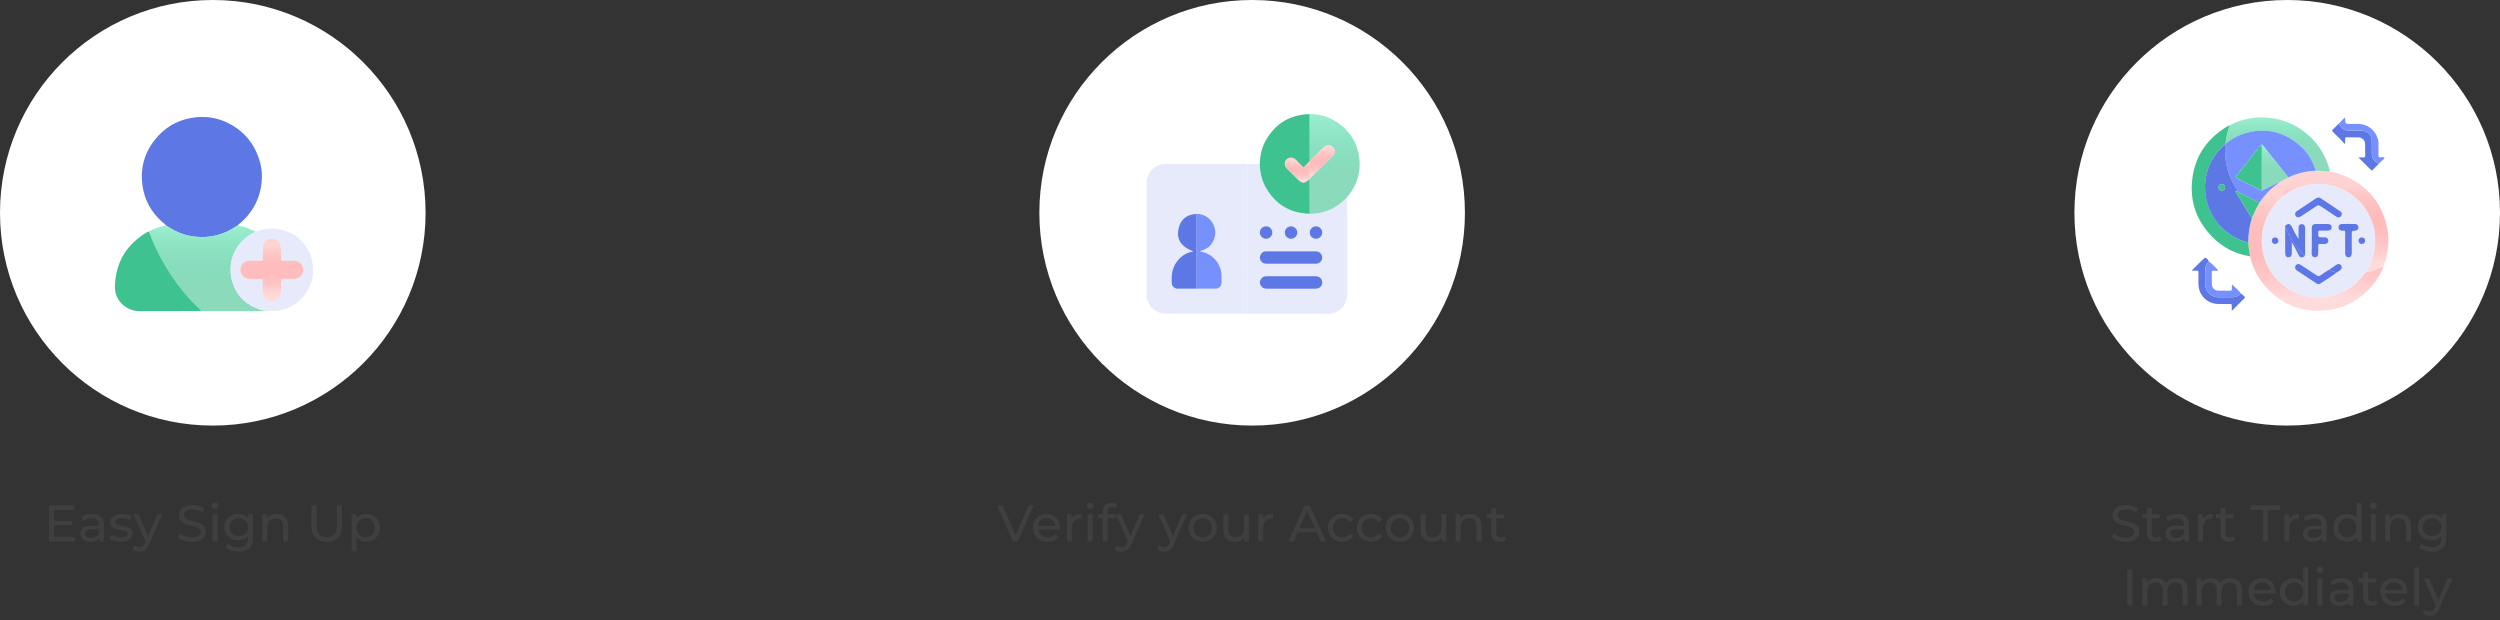 <svg width="1169" height="290" viewBox="0 0 1169 290" fill="none" xmlns="http://www.w3.org/2000/svg">
<rect x="0" y="0" width="1169" height="290" fill="#333333" stroke="none"/>
<path d="M35.11 251.062V253.15H22.918V236.35H34.774V238.438H25.318V243.598H33.742V245.638H25.318V251.062H35.11ZM43.129 240.31C44.889 240.31 46.233 240.742 47.16 241.606C48.105 242.47 48.577 243.758 48.577 245.47V253.15H46.392V251.47C46.008 252.062 45.456 252.518 44.736 252.838C44.032 253.142 43.193 253.294 42.217 253.294C40.792 253.294 39.648 252.95 38.785 252.262C37.937 251.574 37.513 250.67 37.513 249.55C37.513 248.43 37.92 247.534 38.736 246.862C39.553 246.174 40.849 245.83 42.624 245.83H46.273V245.374C46.273 244.382 45.984 243.622 45.408 243.094C44.833 242.566 43.984 242.302 42.864 242.302C42.112 242.302 41.377 242.43 40.657 242.686C39.937 242.926 39.328 243.254 38.833 243.67L37.873 241.942C38.529 241.414 39.312 241.014 40.224 240.742C41.136 240.454 42.105 240.31 43.129 240.31ZM42.6 251.518C43.48 251.518 44.24 251.326 44.88 250.942C45.52 250.542 45.984 249.982 46.273 249.262V247.486H42.721C40.769 247.486 39.792 248.142 39.792 249.454C39.792 250.094 40.041 250.598 40.536 250.966C41.032 251.334 41.721 251.518 42.6 251.518ZM56.488 253.294C55.448 253.294 54.448 253.158 53.488 252.886C52.528 252.598 51.776 252.238 51.232 251.806L52.192 249.982C52.752 250.382 53.432 250.702 54.232 250.942C55.032 251.182 55.84 251.302 56.656 251.302C58.672 251.302 59.68 250.726 59.68 249.574C59.68 249.19 59.544 248.886 59.272 248.662C59 248.438 58.656 248.278 58.24 248.182C57.84 248.07 57.264 247.95 56.512 247.822C55.488 247.662 54.648 247.478 53.992 247.27C53.352 247.062 52.8 246.71 52.336 246.214C51.872 245.718 51.64 245.022 51.64 244.126C51.64 242.974 52.12 242.054 53.08 241.366C54.04 240.662 55.328 240.31 56.944 240.31C57.792 240.31 58.64 240.414 59.488 240.622C60.336 240.83 61.032 241.11 61.576 241.462L60.592 243.286C59.552 242.614 58.328 242.278 56.92 242.278C55.944 242.278 55.2 242.438 54.688 242.758C54.176 243.078 53.92 243.502 53.92 244.03C53.92 244.446 54.064 244.774 54.352 245.014C54.64 245.254 54.992 245.43 55.408 245.542C55.84 245.654 56.44 245.782 57.208 245.926C58.232 246.102 59.056 246.294 59.68 246.502C60.32 246.694 60.864 247.03 61.312 247.51C61.76 247.99 61.984 248.662 61.984 249.526C61.984 250.678 61.488 251.598 60.496 252.286C59.52 252.958 58.184 253.294 56.488 253.294ZM75.885 240.43L69.717 254.422C69.173 255.718 68.533 256.63 67.797 257.158C67.077 257.686 66.205 257.95 65.181 257.95C64.557 257.95 63.949 257.846 63.357 257.638C62.781 257.446 62.301 257.158 61.917 256.774L62.901 255.046C63.557 255.67 64.317 255.982 65.181 255.982C65.741 255.982 66.205 255.83 66.573 255.526C66.957 255.238 67.301 254.734 67.605 254.014L68.013 253.126L62.397 240.43H64.797L69.237 250.606L73.629 240.43H75.885ZM89.713 253.342C88.449 253.342 87.225 253.15 86.041 252.766C84.873 252.366 83.953 251.854 83.281 251.23L84.169 249.358C84.809 249.934 85.625 250.406 86.617 250.774C87.625 251.126 88.657 251.302 89.713 251.302C91.105 251.302 92.145 251.07 92.833 250.606C93.521 250.126 93.865 249.494 93.865 248.71C93.865 248.134 93.673 247.67 93.289 247.318C92.921 246.95 92.457 246.67 91.897 246.478C91.353 246.286 90.577 246.07 89.569 245.83C88.305 245.526 87.281 245.222 86.497 244.918C85.729 244.614 85.065 244.15 84.505 243.526C83.961 242.886 83.689 242.03 83.689 240.958C83.689 240.062 83.921 239.254 84.385 238.534C84.865 237.814 85.585 237.238 86.545 236.806C87.505 236.374 88.697 236.158 90.121 236.158C91.113 236.158 92.089 236.286 93.049 236.542C94.009 236.798 94.833 237.166 95.521 237.646L94.729 239.566C94.025 239.118 93.273 238.782 92.473 238.558C91.673 238.318 90.889 238.198 90.121 238.198C88.761 238.198 87.737 238.446 87.049 238.942C86.377 239.438 86.041 240.078 86.041 240.862C86.041 241.438 86.233 241.91 86.617 242.278C87.001 242.63 87.473 242.91 88.033 243.118C88.609 243.31 89.385 243.518 90.361 243.742C91.625 244.046 92.641 244.35 93.409 244.654C94.177 244.958 94.833 245.422 95.377 246.046C95.937 246.67 96.217 247.51 96.217 248.566C96.217 249.446 95.977 250.254 95.497 250.99C95.017 251.71 94.289 252.286 93.313 252.718C92.337 253.134 91.137 253.342 89.713 253.342ZM99.387 240.43H101.691V253.15H99.387V240.43ZM100.539 237.982C100.091 237.982 99.715 237.838 99.411 237.55C99.123 237.262 98.979 236.91 98.979 236.494C98.979 236.078 99.123 235.726 99.411 235.438C99.715 235.134 100.091 234.982 100.539 234.982C100.987 234.982 101.355 235.126 101.643 235.414C101.947 235.686 102.099 236.03 102.099 236.446C102.099 236.878 101.947 237.246 101.643 237.55C101.355 237.838 100.987 237.982 100.539 237.982ZM118.258 240.43V251.422C118.258 253.646 117.706 255.286 116.602 256.342C115.498 257.414 113.85 257.95 111.658 257.95C110.458 257.95 109.314 257.782 108.226 257.446C107.138 257.126 106.258 256.662 105.586 256.054L106.69 254.278C107.282 254.79 108.01 255.19 108.874 255.478C109.754 255.782 110.658 255.934 111.586 255.934C113.074 255.934 114.17 255.582 114.874 254.878C115.594 254.174 115.954 253.102 115.954 251.662V250.654C115.41 251.31 114.738 251.806 113.938 252.142C113.154 252.462 112.298 252.622 111.37 252.622C110.154 252.622 109.05 252.366 108.058 251.854C107.082 251.326 106.314 250.598 105.754 249.67C105.194 248.726 104.914 247.654 104.914 246.454C104.914 245.254 105.194 244.19 105.754 243.262C106.314 242.318 107.082 241.59 108.058 241.078C109.05 240.566 110.154 240.31 111.37 240.31C112.33 240.31 113.218 240.486 114.034 240.838C114.866 241.19 115.546 241.71 116.074 242.398V240.43H118.258ZM111.634 250.606C112.466 250.606 113.21 250.43 113.866 250.078C114.538 249.726 115.058 249.238 115.426 248.614C115.81 247.974 116.002 247.254 116.002 246.454C116.002 245.222 115.594 244.23 114.778 243.478C113.962 242.71 112.914 242.326 111.634 242.326C110.338 242.326 109.282 242.71 108.466 243.478C107.65 244.23 107.242 245.222 107.242 246.454C107.242 247.254 107.426 247.974 107.794 248.614C108.178 249.238 108.698 249.726 109.354 250.078C110.026 250.43 110.786 250.606 111.634 250.606ZM129.453 240.31C131.069 240.31 132.349 240.782 133.293 241.726C134.253 242.654 134.733 244.022 134.733 245.83V253.15H132.429V246.094C132.429 244.862 132.133 243.934 131.541 243.31C130.949 242.686 130.101 242.374 128.997 242.374C127.749 242.374 126.765 242.742 126.045 243.478C125.325 244.198 124.965 245.238 124.965 246.598V253.15H122.661V240.43H124.869V242.35C125.333 241.694 125.957 241.19 126.741 240.838C127.541 240.486 128.445 240.31 129.453 240.31ZM152.738 253.342C150.498 253.342 148.754 252.702 147.506 251.422C146.258 250.142 145.634 248.302 145.634 245.902V236.35H148.034V245.806C148.034 249.406 149.61 251.206 152.762 251.206C154.298 251.206 155.474 250.766 156.29 249.886C157.106 248.99 157.514 247.63 157.514 245.806V236.35H159.842V245.902C159.842 248.318 159.218 250.166 157.97 251.446C156.722 252.71 154.978 253.342 152.738 253.342ZM171.17 240.31C172.402 240.31 173.506 240.582 174.482 241.126C175.458 241.67 176.218 242.43 176.762 243.406C177.322 244.382 177.602 245.51 177.602 246.79C177.602 248.07 177.322 249.206 176.762 250.198C176.218 251.174 175.458 251.934 174.482 252.478C173.506 253.022 172.402 253.294 171.17 253.294C170.258 253.294 169.418 253.118 168.65 252.766C167.898 252.414 167.258 251.902 166.73 251.23V257.806H164.426V240.43H166.634V242.446C167.146 241.742 167.794 241.214 168.578 240.862C169.362 240.494 170.226 240.31 171.17 240.31ZM170.978 251.278C171.794 251.278 172.522 251.094 173.162 250.726C173.818 250.342 174.33 249.814 174.698 249.142C175.082 248.454 175.274 247.67 175.274 246.79C175.274 245.91 175.082 245.134 174.698 244.462C174.33 243.774 173.818 243.246 173.162 242.878C172.522 242.51 171.794 242.326 170.978 242.326C170.178 242.326 169.45 242.518 168.794 242.902C168.154 243.27 167.642 243.79 167.258 244.462C166.89 245.134 166.706 245.91 166.706 246.79C166.706 247.67 166.89 248.454 167.258 249.142C167.626 249.814 168.138 250.342 168.794 250.726C169.45 251.094 170.178 251.278 170.978 251.278Z" fill="#403F3F"/>
<circle cx="99.5" cy="99.499" r="99.5" fill="white"/>
<path d="M77.65 105.483C77.209 104.729 76.455 104.339 75.831 103.794C70.764 99.22 67.567 93.581 66.632 86.798C65.54 78.82 67.437 71.543 72.531 65.228C76.793 59.875 82.302 56.496 89.033 55.223C95.816 53.924 102.235 54.937 108.238 58.367C114.527 61.954 118.737 67.229 121.05 74.038C122.089 77.104 122.609 80.275 122.453 83.497C122.167 90.124 119.958 96.023 115.618 101.065C114.397 102.468 113.097 103.742 111.616 104.885C111.408 105.041 111.174 105.197 111.226 105.509C110.966 105.561 110.733 105.613 110.499 105.769C104.625 109.849 98.155 111.46 91.034 110.654C87.266 110.239 83.731 109.069 80.457 107.172C79.522 106.6 78.586 106.029 77.65 105.483Z" fill="#5D77E5"/>
<path d="M77.651 105.482C78.587 106.028 79.523 106.6 80.484 107.146C83.759 109.043 87.293 110.212 91.061 110.628C98.156 111.434 104.653 109.822 110.526 105.742C110.76 105.586 110.994 105.534 111.253 105.482C113.826 105.872 116.243 106.73 118.582 107.847C118.894 108.003 119.232 108.133 119.543 108.289C119.232 108.705 118.738 108.783 118.296 109.017C110.916 112.785 106.68 121.023 108.083 129.209C109.408 136.823 113.826 141.917 121.077 144.542C122.22 144.957 123.416 145.191 124.585 145.503C114.45 145.503 104.341 145.503 94.206 145.477C93.764 145.009 93.348 144.516 92.854 144.074C90.853 142.229 88.982 140.28 87.241 138.201C84.122 134.51 81.186 130.638 78.613 126.532C75.677 121.803 73.078 116.891 70.947 111.719C70.479 110.576 70.167 109.329 69.439 108.289C72.038 106.886 74.741 105.924 77.651 105.482Z" fill="url(#paint0_linear_66_642)"/>
<path d="M69.465 108.264C70.193 109.303 70.504 110.551 70.972 111.694C73.103 116.84 75.676 121.777 78.639 126.507C81.211 130.639 84.122 134.485 87.266 138.175C89.008 140.254 90.905 142.203 92.88 144.048C93.348 144.49 93.763 144.984 94.231 145.452C89.397 145.452 84.564 145.478 79.73 145.478C74.871 145.478 69.985 145.478 65.125 145.478C58.862 145.478 53.613 140.358 53.743 134.095C53.977 122.765 59.096 114.241 68.867 108.498C69.049 108.394 69.257 108.342 69.465 108.264Z" fill="#3DC290"/>
<path d="M124.585 145.478C123.415 145.166 122.194 144.932 121.076 144.516C113.8 141.918 109.382 136.824 108.082 129.184C106.679 120.998 110.889 112.76 118.296 108.991C118.711 108.784 119.231 108.68 119.543 108.264C120.686 108.238 121.7 107.614 122.791 107.38C125.884 106.653 128.95 106.705 131.991 107.51C137.63 109.017 141.814 112.448 144.465 117.671C145.556 119.828 146.128 122.115 146.336 124.532C146.856 131.029 144.621 136.408 139.839 140.696C136.903 143.347 133.368 144.88 129.366 145.322C127.755 145.504 126.17 145.426 124.585 145.478ZM122.869 134.147C122.869 134.953 122.869 135.759 122.869 136.59C122.895 139.657 125.858 141.684 128.717 140.592C130.302 139.995 131.419 138.279 131.445 136.356C131.471 134.745 131.497 133.108 131.419 131.497C131.393 130.665 131.679 130.457 132.485 130.483C134.148 130.535 135.785 130.509 137.448 130.509C139.865 130.509 141.788 128.586 141.788 126.221C141.788 123.83 139.865 121.959 137.422 121.959C135.759 121.959 134.096 121.907 132.459 121.985C131.627 122.011 131.445 121.751 131.419 120.946C131.393 118.971 131.627 116.996 131.263 115.021C130.822 112.708 129.002 111.408 126.482 111.642C124.481 111.824 122.869 113.669 122.869 115.8C122.869 117.593 122.843 119.36 122.869 121.154C122.869 121.803 122.661 122.011 122.038 121.985C120.349 121.959 118.659 121.985 116.97 121.959C114.371 121.933 112.396 123.726 112.422 126.247C112.422 128.82 114.423 130.561 116.996 130.535C118.659 130.509 120.323 130.561 121.96 130.509C122.713 130.483 122.921 130.743 122.869 131.471C122.843 132.328 122.869 133.238 122.869 134.147Z" fill="#E6EAFA"/>
<path d="M122.869 134.147C122.869 133.237 122.817 132.328 122.869 131.418C122.921 130.716 122.687 130.456 121.959 130.456C120.296 130.508 118.659 130.456 116.996 130.482C114.423 130.508 112.422 128.767 112.422 126.194C112.422 123.674 114.371 121.881 116.97 121.907C118.659 121.933 120.348 121.881 122.037 121.933C122.687 121.959 122.895 121.751 122.869 121.101C122.843 119.308 122.843 117.541 122.869 115.747C122.869 113.617 124.506 111.771 126.481 111.589C129.002 111.356 130.821 112.655 131.263 114.968C131.627 116.943 131.393 118.918 131.419 120.893C131.419 121.699 131.627 121.959 132.458 121.933C134.121 121.881 135.759 121.907 137.422 121.907C139.865 121.907 141.788 123.804 141.788 126.168C141.788 128.559 139.891 130.456 137.448 130.456C135.785 130.456 134.121 130.508 132.484 130.43C131.705 130.404 131.393 130.612 131.419 131.444C131.471 133.055 131.445 134.692 131.445 136.304C131.419 138.227 130.301 139.942 128.716 140.54C125.857 141.631 122.895 139.578 122.869 136.538C122.869 135.758 122.869 134.952 122.869 134.147Z" fill="url(#paint1_linear_66_642)"/>
<path d="M483.374 236.35L476.006 253.15H473.63L466.238 236.35H468.83L474.878 250.15L480.974 236.35H483.374ZM495.715 246.862C495.715 247.038 495.699 247.27 495.667 247.558H485.347C485.491 248.678 485.979 249.582 486.811 250.27C487.659 250.942 488.707 251.278 489.955 251.278C491.475 251.278 492.699 250.766 493.627 249.742L494.899 251.23C494.323 251.902 493.603 252.414 492.739 252.766C491.891 253.118 490.939 253.294 489.883 253.294C488.539 253.294 487.347 253.022 486.307 252.478C485.267 251.918 484.459 251.142 483.883 250.15C483.323 249.158 483.043 248.038 483.043 246.79C483.043 245.558 483.315 244.446 483.859 243.454C484.419 242.462 485.179 241.694 486.139 241.15C487.115 240.59 488.211 240.31 489.427 240.31C490.643 240.31 491.723 240.59 492.667 241.15C493.627 241.694 494.371 242.462 494.899 243.454C495.443 244.446 495.715 245.582 495.715 246.862ZM489.427 242.254C488.323 242.254 487.395 242.59 486.643 243.262C485.907 243.934 485.475 244.814 485.347 245.902H493.507C493.379 244.83 492.939 243.958 492.187 243.286C491.451 242.598 490.531 242.254 489.427 242.254ZM501.122 242.566C501.522 241.83 502.114 241.27 502.898 240.886C503.682 240.502 504.634 240.31 505.754 240.31V242.542C505.626 242.526 505.45 242.518 505.226 242.518C503.978 242.518 502.994 242.894 502.274 243.646C501.57 244.382 501.218 245.438 501.218 246.814V253.15H498.914V240.43H501.122V242.566ZM508.594 240.43H510.898V253.15H508.594V240.43ZM509.746 237.982C509.298 237.982 508.922 237.838 508.618 237.55C508.33 237.262 508.186 236.91 508.186 236.494C508.186 236.078 508.33 235.726 508.618 235.438C508.922 235.134 509.298 234.982 509.746 234.982C510.194 234.982 510.562 235.126 510.85 235.414C511.154 235.686 511.306 236.03 511.306 236.446C511.306 236.878 511.154 237.246 510.85 237.55C510.562 237.838 510.194 237.982 509.746 237.982ZM519.953 237.094C518.577 237.094 517.889 237.838 517.889 239.326V240.43H521.585V242.326H517.937V253.15H515.633V242.326H513.473V240.43H515.633V239.302C515.633 238.038 516.001 237.038 516.737 236.302C517.473 235.566 518.505 235.198 519.833 235.198C520.345 235.198 520.825 235.262 521.273 235.39C521.721 235.518 522.105 235.702 522.425 235.942L521.729 237.694C521.201 237.294 520.609 237.094 519.953 237.094ZM535.249 240.43L529.081 254.422C528.537 255.718 527.897 256.63 527.161 257.158C526.441 257.686 525.569 257.95 524.545 257.95C523.921 257.95 523.313 257.846 522.721 257.638C522.145 257.446 521.665 257.158 521.281 256.774L522.265 255.046C522.921 255.67 523.681 255.982 524.545 255.982C525.105 255.982 525.569 255.83 525.937 255.526C526.321 255.238 526.665 254.734 526.969 254.014L527.377 253.126L521.761 240.43H524.161L528.601 250.606L532.993 240.43H535.249ZM555.1 240.43L548.932 254.422C548.388 255.718 547.748 256.63 547.012 257.158C546.292 257.686 545.42 257.95 544.396 257.95C543.772 257.95 543.164 257.846 542.572 257.638C541.996 257.446 541.516 257.158 541.132 256.774L542.116 255.046C542.772 255.67 543.532 255.982 544.396 255.982C544.956 255.982 545.42 255.83 545.788 255.526C546.172 255.238 546.516 254.734 546.82 254.014L547.228 253.126L541.612 240.43H544.012L548.452 250.606L552.844 240.43H555.1ZM562.347 253.294C561.083 253.294 559.947 253.014 558.939 252.454C557.931 251.894 557.139 251.126 556.563 250.15C556.003 249.158 555.723 248.038 555.723 246.79C555.723 245.542 556.003 244.43 556.563 243.454C557.139 242.462 557.931 241.694 558.939 241.15C559.947 240.59 561.083 240.31 562.347 240.31C563.611 240.31 564.739 240.59 565.731 241.15C566.739 241.694 567.523 242.462 568.083 243.454C568.659 244.43 568.947 245.542 568.947 246.79C568.947 248.038 568.659 249.158 568.083 250.15C567.523 251.126 566.739 251.894 565.731 252.454C564.739 253.014 563.611 253.294 562.347 253.294ZM562.347 251.278C563.163 251.278 563.891 251.094 564.531 250.726C565.187 250.342 565.699 249.814 566.067 249.142C566.435 248.454 566.619 247.67 566.619 246.79C566.619 245.91 566.435 245.134 566.067 244.462C565.699 243.774 565.187 243.246 564.531 242.878C563.891 242.51 563.163 242.326 562.347 242.326C561.531 242.326 560.795 242.51 560.139 242.878C559.499 243.246 558.987 243.774 558.603 244.462C558.235 245.134 558.051 245.91 558.051 246.79C558.051 247.67 558.235 248.454 558.603 249.142C558.987 249.814 559.499 250.342 560.139 250.726C560.795 251.094 561.531 251.278 562.347 251.278ZM583.989 240.43V253.15H581.805V251.23C581.341 251.886 580.725 252.398 579.957 252.766C579.205 253.118 578.381 253.294 577.485 253.294C575.789 253.294 574.453 252.83 573.477 251.902C572.501 250.958 572.013 249.574 572.013 247.75V240.43H574.317V247.486C574.317 248.718 574.613 249.654 575.205 250.294C575.797 250.918 576.645 251.23 577.749 251.23C578.965 251.23 579.925 250.862 580.629 250.126C581.333 249.39 581.685 248.35 581.685 247.006V240.43H583.989ZM590.583 242.566C590.983 241.83 591.575 241.27 592.359 240.886C593.143 240.502 594.095 240.31 595.215 240.31V242.542C595.087 242.526 594.911 242.518 594.687 242.518C593.439 242.518 592.455 242.894 591.735 243.646C591.031 244.382 590.679 245.438 590.679 246.814V253.15H588.375V240.43H590.583V242.566ZM615.704 248.95H606.776L604.928 253.15H602.456L610.064 236.35H612.44L620.072 253.15H617.552L615.704 248.95ZM614.864 247.03L611.24 238.798L607.616 247.03H614.864ZM627.669 253.294C626.373 253.294 625.213 253.014 624.189 252.454C623.181 251.894 622.389 251.126 621.813 250.15C621.237 249.158 620.949 248.038 620.949 246.79C620.949 245.542 621.237 244.43 621.813 243.454C622.389 242.462 623.181 241.694 624.189 241.15C625.213 240.59 626.373 240.31 627.669 240.31C628.821 240.31 629.845 240.542 630.741 241.006C631.653 241.47 632.357 242.142 632.853 243.022L631.101 244.15C630.701 243.542 630.205 243.086 629.613 242.782C629.021 242.478 628.365 242.326 627.645 242.326C626.813 242.326 626.061 242.51 625.389 242.878C624.733 243.246 624.213 243.774 623.829 244.462C623.461 245.134 623.277 245.91 623.277 246.79C623.277 247.686 623.461 248.478 623.829 249.166C624.213 249.838 624.733 250.358 625.389 250.726C626.061 251.094 626.813 251.278 627.645 251.278C628.365 251.278 629.021 251.126 629.613 250.822C630.205 250.518 630.701 250.062 631.101 249.454L632.853 250.558C632.357 251.438 631.653 252.118 630.741 252.598C629.845 253.062 628.821 253.294 627.669 253.294ZM641.193 253.294C639.897 253.294 638.737 253.014 637.713 252.454C636.705 251.894 635.913 251.126 635.337 250.15C634.761 249.158 634.473 248.038 634.473 246.79C634.473 245.542 634.761 244.43 635.337 243.454C635.913 242.462 636.705 241.694 637.713 241.15C638.737 240.59 639.897 240.31 641.193 240.31C642.345 240.31 643.369 240.542 644.265 241.006C645.177 241.47 645.881 242.142 646.377 243.022L644.625 244.15C644.225 243.542 643.729 243.086 643.137 242.782C642.545 242.478 641.889 242.326 641.169 242.326C640.337 242.326 639.585 242.51 638.913 242.878C638.257 243.246 637.737 243.774 637.353 244.462C636.985 245.134 636.801 245.91 636.801 246.79C636.801 247.686 636.985 248.478 637.353 249.166C637.737 249.838 638.257 250.358 638.913 250.726C639.585 251.094 640.337 251.278 641.169 251.278C641.889 251.278 642.545 251.126 643.137 250.822C643.729 250.518 644.225 250.062 644.625 249.454L646.377 250.558C645.881 251.438 645.177 252.118 644.265 252.598C643.369 253.062 642.345 253.294 641.193 253.294ZM654.62 253.294C653.356 253.294 652.22 253.014 651.212 252.454C650.204 251.894 649.412 251.126 648.836 250.15C648.276 249.158 647.996 248.038 647.996 246.79C647.996 245.542 648.276 244.43 648.836 243.454C649.412 242.462 650.204 241.694 651.212 241.15C652.22 240.59 653.356 240.31 654.62 240.31C655.884 240.31 657.012 240.59 658.004 241.15C659.012 241.694 659.796 242.462 660.356 243.454C660.932 244.43 661.22 245.542 661.22 246.79C661.22 248.038 660.932 249.158 660.356 250.15C659.796 251.126 659.012 251.894 658.004 252.454C657.012 253.014 655.884 253.294 654.62 253.294ZM654.62 251.278C655.436 251.278 656.164 251.094 656.804 250.726C657.46 250.342 657.972 249.814 658.34 249.142C658.708 248.454 658.892 247.67 658.892 246.79C658.892 245.91 658.708 245.134 658.34 244.462C657.972 243.774 657.46 243.246 656.804 242.878C656.164 242.51 655.436 242.326 654.62 242.326C653.804 242.326 653.068 242.51 652.412 242.878C651.772 243.246 651.26 243.774 650.876 244.462C650.508 245.134 650.324 245.91 650.324 246.79C650.324 247.67 650.508 248.454 650.876 249.142C651.26 249.814 651.772 250.342 652.412 250.726C653.068 251.094 653.804 251.278 654.62 251.278ZM676.263 240.43V253.15H674.079V251.23C673.615 251.886 672.999 252.398 672.231 252.766C671.479 253.118 670.655 253.294 669.759 253.294C668.063 253.294 666.727 252.83 665.751 251.902C664.775 250.958 664.287 249.574 664.287 247.75V240.43H666.591V247.486C666.591 248.718 666.887 249.654 667.479 250.294C668.071 250.918 668.919 251.23 670.023 251.23C671.239 251.23 672.199 250.862 672.903 250.126C673.607 249.39 673.959 248.35 673.959 247.006V240.43H676.263ZM687.441 240.31C689.057 240.31 690.337 240.782 691.281 241.726C692.241 242.654 692.721 244.022 692.721 245.83V253.15H690.417V246.094C690.417 244.862 690.121 243.934 689.529 243.31C688.937 242.686 688.089 242.374 686.985 242.374C685.737 242.374 684.753 242.742 684.033 243.478C683.313 244.198 682.953 245.238 682.953 246.598V253.15H680.649V240.43H682.857V242.35C683.321 241.694 683.945 241.19 684.729 240.838C685.529 240.486 686.433 240.31 687.441 240.31ZM704.137 252.406C703.801 252.694 703.385 252.918 702.889 253.078C702.393 253.222 701.881 253.294 701.353 253.294C700.073 253.294 699.081 252.95 698.377 252.262C697.673 251.574 697.321 250.59 697.321 249.31V242.326H695.161V240.43H697.321V237.646H699.625V240.43H703.273V242.326H699.625V249.214C699.625 249.902 699.793 250.43 700.129 250.798C700.481 251.166 700.977 251.35 701.617 251.35C702.321 251.35 702.921 251.15 703.417 250.75L704.137 252.406Z" fill="#403F3F"/>
<circle cx="585.5" cy="99.499" r="99.5" fill="white"/>
<path d="M536.195 140.056C536.195 121.116 536.195 102.2 536.195 83.26C536.682 83.187 536.633 82.749 536.755 82.458C538.067 78.835 541.204 76.695 544.826 76.695C557.64 76.623 570.477 76.671 583.29 76.671C583.29 86.591 583.266 96.511 583.266 106.43C583.266 119.851 583.266 133.272 583.29 146.669C570.477 146.669 557.64 146.717 544.826 146.644C541.204 146.62 538.067 144.481 536.755 140.882C536.633 140.566 536.682 140.128 536.195 140.056ZM559.536 134.974C562.526 134.974 565.493 135.023 568.483 134.998C569.991 134.974 571.158 133.758 571.206 132.251C571.231 131.206 571.206 130.184 571.206 129.139C571.206 123.839 567.608 119.219 562.502 117.858C562.065 117.736 561.505 117.882 561.141 117.396C562.186 117.128 563.183 116.764 564.107 116.229C567.34 114.332 569.042 110.102 567.973 106.479C566.806 102.54 563.377 99.915 559.536 100.036C555.767 100.158 552.826 101.835 551.561 105.361C549.397 111.39 552.047 115.329 558.004 117.59C557.591 117.687 557.421 117.712 557.275 117.76C554.187 118.393 551.853 120.119 550.078 122.672C548.012 125.638 547.671 128.969 547.89 132.421C547.987 133.904 549.179 134.998 550.686 135.023C553.652 135.023 556.594 134.974 559.536 134.974Z" fill="#E6EAFA"/>
<path d="M583.29 76.671C585.211 76.671 587.156 76.647 589.077 76.647C589.198 80.415 589.903 84.062 591.751 87.369C596.249 95.489 603.154 99.72 612.466 99.963C615.821 100.084 618.982 99.282 622.021 97.969C625.084 96.632 627.662 94.614 629.947 92.207C629.947 98.018 629.971 103.804 629.971 109.615C629.971 118.878 629.971 128.142 629.971 137.429C629.971 141.319 628.294 144.213 624.793 145.915C623.772 146.401 622.653 146.693 621.51 146.693C608.77 146.693 596.03 146.693 583.314 146.693C583.314 133.272 583.314 119.851 583.29 106.454C583.266 96.486 583.29 86.591 583.29 76.671ZM603.64 123.328C607.53 123.328 611.42 123.328 615.286 123.328C616.94 123.328 618.228 122.063 618.252 120.483C618.277 118.903 617.012 117.517 615.408 117.517C607.579 117.493 599.726 117.493 591.897 117.517C590.949 117.517 590.146 117.955 589.612 118.757C588.955 119.754 588.882 120.799 589.49 121.869C590.098 122.914 591.022 123.328 592.164 123.328C596.006 123.328 599.823 123.328 603.64 123.328ZM603.689 129.163C599.872 129.163 596.055 129.163 592.237 129.163C591.168 129.163 590.268 129.528 589.66 130.427C589.004 131.424 588.931 132.469 589.539 133.539C590.146 134.585 591.07 134.998 592.213 134.998C599.823 134.998 607.433 134.998 615.043 134.998C617.012 134.998 618.325 133.807 618.301 132.056C618.277 130.354 616.988 129.187 615.067 129.163C611.275 129.163 607.482 129.163 603.689 129.163ZM592.067 111.657C593.672 111.633 594.96 110.32 594.936 108.716C594.936 107.111 593.623 105.822 592.019 105.822C590.365 105.822 589.052 107.159 589.101 108.813C589.15 110.417 590.462 111.682 592.067 111.657ZM603.713 105.822C602.108 105.798 600.796 107.087 600.771 108.691C600.747 110.296 602.011 111.633 603.616 111.657C605.269 111.706 606.606 110.393 606.606 108.74C606.606 107.135 605.318 105.847 603.713 105.822ZM618.277 108.764C618.277 107.159 617.012 105.847 615.408 105.822C613.803 105.798 612.49 107.062 612.442 108.667C612.417 110.32 613.73 111.657 615.359 111.657C616.988 111.657 618.277 110.369 618.277 108.764Z" fill="#E6EAFA"/>
<path d="M559.535 100.035C563.377 99.914 566.829 102.54 567.972 106.478C569.042 110.101 567.34 114.331 564.106 116.228C563.182 116.763 562.185 117.127 561.14 117.395C561.505 117.881 562.064 117.735 562.501 117.857C567.631 119.218 571.205 123.838 571.205 129.138C571.205 130.184 571.23 131.205 571.205 132.25C571.157 133.758 569.99 134.998 568.482 134.998C565.492 135.022 562.526 134.998 559.535 134.973C559.535 123.327 559.535 111.681 559.535 100.035Z" fill="#7690FD"/>
<path d="M559.536 100.036C559.536 111.682 559.536 123.328 559.536 134.974C556.594 134.974 553.628 135.023 550.686 134.998C549.178 134.974 547.987 133.88 547.89 132.397C547.671 128.944 548.036 125.589 550.078 122.647C551.853 120.094 554.187 118.368 557.275 117.736C557.42 117.712 557.591 117.663 558.004 117.566C552.047 115.329 549.397 111.39 551.561 105.336C552.825 101.835 555.792 100.158 559.536 100.036Z" fill="#5D77E5"/>
<path d="M612.442 99.963C603.13 99.72 596.225 95.489 591.727 87.369C589.904 84.062 589.174 80.415 589.053 76.647C589.174 72.927 589.879 69.304 591.679 66.022C596.176 57.852 603.081 53.598 612.418 53.355C612.418 60.673 612.418 67.991 612.442 75.309C612.418 75.358 612.418 75.431 612.418 75.48C611.64 76.257 610.813 76.987 610.059 77.789C609.597 78.275 609.33 78.227 608.917 77.765C607.871 76.695 606.801 75.65 605.732 74.629C604.954 73.875 604.054 73.534 602.984 73.826C600.723 74.41 600.018 76.987 601.671 78.737C603.227 80.366 604.856 81.947 606.461 83.551C608.941 86.031 609.743 86.056 612.369 83.746C612.418 89.168 612.442 94.565 612.442 99.963Z" fill="#3DC290"/>
<path d="M612.441 99.963C612.417 94.565 612.417 89.168 612.393 83.77C612.393 83.722 612.417 83.673 612.417 83.649C616.161 80.099 619.759 76.428 623.358 72.756C624.282 71.808 624.355 70.52 623.722 69.425C622.701 67.626 620.537 67.383 618.957 68.915C616.769 71.03 614.605 73.17 612.441 75.309C612.441 67.991 612.441 60.673 612.417 53.355C618.155 53.282 623.188 55.227 627.54 58.874C631.649 62.326 634.274 66.727 635.296 71.978C636.73 79.418 634.955 86.129 630.068 91.988C629.995 92.061 629.947 92.134 629.898 92.231C627.613 94.638 625.035 96.656 621.972 97.993C618.957 99.282 615.796 100.084 612.441 99.963Z" fill="url(#paint2_linear_66_642)"/>
<path d="M603.64 123.328C599.823 123.328 596.005 123.328 592.188 123.328C591.046 123.328 590.122 122.915 589.514 121.869C588.906 120.8 588.979 119.778 589.635 118.757C590.17 117.931 590.973 117.517 591.921 117.517C599.75 117.493 607.603 117.493 615.432 117.517C617.036 117.517 618.301 118.927 618.276 120.483C618.252 122.064 616.963 123.328 615.31 123.328C611.42 123.352 607.53 123.328 603.64 123.328Z" fill="#5D77E5"/>
<path d="M603.688 129.163C607.481 129.163 611.274 129.163 615.067 129.163C616.963 129.163 618.276 130.33 618.3 132.056C618.325 133.807 617.012 134.998 615.042 134.998C607.432 134.998 599.822 134.998 592.212 134.998C591.069 134.998 590.146 134.585 589.538 133.539C588.906 132.47 588.979 131.424 589.659 130.427C590.267 129.503 591.167 129.163 592.237 129.163C596.054 129.163 599.871 129.163 603.688 129.163Z" fill="#5D77E5"/>
<path d="M592.068 111.657C590.463 111.682 589.151 110.417 589.102 108.813C589.078 107.159 590.366 105.822 592.019 105.822C593.624 105.822 594.913 107.111 594.937 108.716C594.961 110.32 593.673 111.633 592.068 111.657Z" fill="#5D77E5"/>
<path d="M603.712 105.822C605.316 105.847 606.605 107.135 606.605 108.74C606.605 110.393 605.268 111.682 603.615 111.657C602.01 111.609 600.746 110.296 600.77 108.691C600.794 107.087 602.107 105.822 603.712 105.822Z" fill="#5D77E5"/>
<path d="M618.276 108.765C618.276 110.369 616.963 111.658 615.358 111.658C613.705 111.658 612.392 110.321 612.441 108.667C612.465 107.063 613.778 105.798 615.407 105.823C617.012 105.847 618.3 107.16 618.276 108.765Z" fill="#5D77E5"/>
<path d="M612.466 75.285C614.63 73.145 616.793 71.006 618.982 68.891C620.562 67.359 622.726 67.602 623.747 69.401C624.379 70.495 624.306 71.784 623.382 72.732C619.784 76.403 616.186 80.099 612.441 83.624C612.441 80.901 612.441 78.178 612.441 75.48C612.441 75.406 612.441 75.358 612.466 75.285Z" fill="url(#paint3_linear_66_642)"/>
<path d="M612.442 75.48C612.442 78.203 612.442 80.926 612.442 83.624C612.418 83.673 612.418 83.722 612.418 83.746C609.792 86.056 608.989 86.031 606.51 83.552C604.905 81.947 603.276 80.367 601.72 78.738C600.067 77.011 600.772 74.434 603.033 73.826C604.103 73.534 605.002 73.899 605.78 74.629C606.85 75.674 607.92 76.695 608.965 77.765C609.403 78.203 609.67 78.276 610.108 77.789C610.837 76.987 611.664 76.233 612.442 75.48Z" fill="url(#paint4_linear_66_642)"/>
<circle cx="1069.5" cy="99.499" r="99.5" fill="white"/>
<path d="M1114.33 125.052C1113.06 128.534 1111.03 131.574 1108.59 134.329C1103.52 139.968 1097.26 143.659 1089.77 144.828C1077.59 146.725 1067.27 143.009 1059.08 133.705C1055.58 129.703 1053.37 125.026 1052.12 119.88C1051.7 117.723 1051.37 115.566 1051.34 113.357C1051.24 109.511 1051.86 105.769 1053 102.105C1053.91 99.584 1055.11 97.193 1056.46 94.854C1058.1 92.567 1059.84 90.384 1061.92 88.461C1063.14 87.318 1064.54 86.382 1065.81 85.291C1065.89 85.239 1065.94 85.161 1066.02 85.109C1067.14 84.719 1068 83.861 1069.14 83.523C1069.14 84.017 1068.91 84.459 1068.75 84.901C1067.92 87.24 1067.4 89.63 1067.19 92.099C1067.19 92.177 1067.19 92.229 1067.19 92.307C1064.49 94.256 1062.57 96.855 1060.95 99.74C1057.94 105.171 1056.95 110.966 1058.02 117.073C1059.32 124.48 1063.11 130.327 1069.3 134.511C1075.07 138.409 1081.48 139.864 1088.42 138.695C1095.83 137.448 1101.65 133.705 1105.94 127.572C1106.07 127.442 1106.2 127.312 1106.33 127.156C1106.56 127.442 1106.82 127.338 1107.13 127.26C1109.32 126.819 1111.42 126.065 1113.42 125.103C1113.68 124.974 1114 124.636 1114.33 125.052Z" fill="url(#paint5_linear_66_642)"/>
<path d="M1114.33 125.051C1114 124.61 1113.68 124.973 1113.4 125.103C1111.4 126.091 1109.29 126.819 1107.11 127.26C1106.82 127.312 1106.54 127.442 1106.3 127.156C1106.38 126.975 1106.43 126.793 1106.54 126.637C1108.95 122.816 1110.28 118.633 1110.57 114.137C1110.8 110.368 1110.23 106.678 1108.85 103.118C1107.11 98.622 1104.41 94.75 1100.59 91.813C1094.97 87.474 1088.61 85.498 1081.46 86.226C1078.26 86.564 1075.27 87.448 1072.39 88.799C1070.49 89.682 1068.86 90.956 1067.14 92.099C1067.35 89.63 1067.87 87.24 1068.7 84.901C1068.86 84.459 1069.09 84.017 1069.09 83.523C1069.38 83.341 1069.64 83.134 1069.92 82.952C1070.05 82.926 1070.18 82.926 1070.29 82.874C1074.29 80.977 1078.52 80.093 1082.89 79.807C1085.05 79.781 1087.2 79.963 1089.36 80.197C1092.19 80.795 1094.97 81.496 1097.6 82.744C1107.68 87.577 1113.94 95.452 1116.21 106.418C1117.5 112.707 1116.75 118.866 1114.44 124.818C1114.46 124.895 1114.39 124.973 1114.33 125.051Z" fill="url(#paint6_linear_66_642)"/>
<path d="M1051.34 113.357C1051.37 115.565 1051.7 117.722 1052.12 119.879C1043.86 118.502 1037.12 114.448 1031.93 107.925C1026.7 101.402 1024.31 93.84 1024.94 85.524C1025.79 74.089 1031.28 65.358 1041.05 59.354C1041.54 59.043 1042.09 58.809 1042.61 58.549C1042.66 58.887 1042.48 59.172 1042.37 59.458C1041.52 61.953 1040.87 64.5 1040.66 67.125C1040.58 67.255 1040.53 67.359 1040.45 67.489C1037.75 69.516 1035.83 72.192 1034.24 75.129C1031.62 79.963 1030.68 85.134 1031.28 90.617C1031.64 93.84 1032.55 96.906 1034.01 99.765C1036.27 104.157 1039.54 107.665 1043.75 110.238C1046.12 111.719 1048.59 112.863 1051.34 113.357Z" fill="#3DC290"/>
<path d="M1040.66 67.151C1040.87 64.5 1041.52 61.98 1042.38 59.485C1042.48 59.173 1042.66 58.913 1042.61 58.575C1045.34 57.042 1048.3 56.106 1051.34 55.483C1054.02 54.937 1056.72 54.729 1059.45 54.911C1066.1 55.353 1072.16 57.51 1077.46 61.59C1083.38 66.138 1087.33 72.037 1089.28 79.261C1089.36 79.573 1089.39 79.911 1089.41 80.223C1087.26 79.989 1085.1 79.807 1082.94 79.833C1081.41 74.947 1078.76 70.763 1074.81 67.515C1066.88 61.018 1058.02 59.537 1048.35 62.863C1045.49 63.773 1043.05 65.41 1040.66 67.151Z" fill="url(#paint7_linear_66_642)"/>
<path d="M1047.88 137.265C1048.59 137.577 1048.98 138.279 1049.55 138.747C1049.94 139.085 1049.68 139.293 1049.44 139.526C1047.55 141.398 1045.68 143.295 1043.57 145.374C1043.57 144.386 1043.54 143.632 1043.57 142.879C1043.6 142.333 1043.41 142.151 1042.87 142.151C1041.08 142.177 1039.31 142.177 1037.52 142.151C1032.06 142.125 1028 138.071 1027.98 132.614C1027.98 130.873 1027.95 129.105 1028 127.364C1028.03 126.715 1027.8 126.507 1027.17 126.559C1026.47 126.611 1025.77 126.559 1024.78 126.559C1026.21 125.129 1027.48 123.882 1028.73 122.635C1029.02 122.349 1029.28 122.089 1029.56 121.803C1031.28 120.088 1031.56 120.114 1032.92 122.245C1031.67 123.388 1031.17 124.869 1031.12 126.481C1031.07 128.508 1031.1 130.561 1031.1 132.614C1031.1 136.252 1033.85 139.007 1037.49 139.007C1039.49 139.007 1041.52 139.033 1043.52 139.007C1045.21 139.033 1046.69 138.487 1047.88 137.265Z" fill="#5D77E5"/>
<path d="M1112.2 76.714C1111.32 77.624 1110.41 78.507 1109.53 79.417C1109.24 79.703 1109.03 79.859 1108.67 79.495C1106.77 77.572 1104.87 75.675 1102.77 73.596C1103.7 73.596 1104.43 73.57 1105.16 73.596C1105.73 73.622 1105.97 73.492 1105.97 72.842C1105.91 71.023 1105.99 69.204 1105.94 67.385C1105.91 65.566 1104.59 64.266 1102.77 64.24C1100.95 64.214 1099.13 64.266 1097.31 64.214C1096.66 64.188 1096.56 64.474 1096.58 65.02C1096.61 65.721 1096.58 66.423 1096.58 67.463C1095.83 66.683 1095.26 66.085 1094.69 65.488C1093.39 64.162 1092.09 62.863 1090.76 61.563C1090.4 61.2 1090.4 60.992 1090.76 60.628C1091.67 59.77 1092.56 58.861 1093.47 57.951C1093.8 57.951 1093.88 58.211 1093.99 58.445C1094.95 60.316 1096.53 61.096 1098.59 61.096C1100.51 61.07 1102.41 61.096 1104.33 61.096C1107.06 61.122 1109.03 63.097 1109.06 65.825C1109.06 67.878 1109.03 69.905 1109.06 71.958C1109.08 73.778 1109.92 75.181 1111.53 76.091C1111.79 76.246 1112.18 76.272 1112.2 76.714Z" fill="#5D77E5"/>
<path d="M1112.2 76.715C1112.18 76.299 1111.81 76.247 1111.53 76.091C1109.92 75.181 1109.11 73.778 1109.06 71.959C1109.01 69.906 1109.06 67.879 1109.06 65.826C1109.03 63.097 1107.06 61.122 1104.33 61.096C1102.41 61.096 1100.51 61.07 1098.59 61.096C1096.53 61.122 1094.95 60.316 1093.99 58.445C1093.86 58.212 1093.78 57.952 1093.47 57.952C1094.27 57.12 1095.1 56.288 1095.94 55.457C1096.09 55.301 1096.22 55.041 1096.48 55.171C1096.69 55.275 1096.59 55.509 1096.61 55.691C1096.61 55.717 1096.61 55.743 1096.61 55.795C1096.69 57.978 1096.69 57.926 1098.9 57.978C1100.8 58.004 1102.72 57.796 1104.62 58.16C1108.77 58.913 1112.15 62.863 1112.18 67.073C1112.18 68.918 1112.2 70.763 1112.18 72.635C1112.15 73.336 1112.36 73.622 1113.09 73.596C1113.71 73.57 1114.75 73.31 1114.91 73.726C1115.11 74.324 1114.18 74.714 1113.74 75.207C1113.24 75.753 1112.7 76.221 1112.2 76.715Z" fill="#7690FD"/>
<path d="M1047.88 137.266C1046.69 138.513 1045.21 139.033 1043.54 139.059C1041.54 139.085 1039.52 139.059 1037.52 139.059C1033.88 139.059 1031.15 136.304 1031.12 132.666C1031.12 130.613 1031.07 128.586 1031.15 126.533C1031.2 124.922 1031.69 123.44 1032.94 122.297C1034.55 123.44 1035.75 125 1037.18 126.325C1037.15 126.403 1037.13 126.507 1037.07 126.585C1036.37 126.585 1035.67 126.611 1034.99 126.585C1034.47 126.559 1034.24 126.715 1034.24 127.286C1034.27 129.21 1034.21 131.107 1034.27 133.03C1034.29 134.537 1035.67 135.888 1037.15 135.914C1039.07 135.966 1040.97 135.914 1042.89 135.94C1043.47 135.94 1043.62 135.706 1043.6 135.187C1043.57 134.511 1043.6 133.835 1043.73 133.056C1045.16 134.407 1046.71 135.628 1047.88 137.266Z" fill="#7690FD"/>
<path d="M1067.17 92.099C1068.88 90.93 1070.52 89.682 1072.42 88.799C1075.3 87.447 1078.29 86.564 1081.49 86.226C1088.66 85.498 1095 87.473 1100.61 91.813C1104.43 94.75 1107.13 98.596 1108.88 103.118C1110.25 106.678 1110.83 110.368 1110.59 114.137C1110.31 118.632 1108.98 122.816 1106.56 126.637C1106.46 126.792 1106.41 126.974 1106.33 127.156C1106.2 127.286 1106.07 127.416 1105.94 127.572C1102.64 128.144 1099.31 128.352 1095.96 127.936C1095 127.806 1093.99 127.78 1093.08 127.364C1093.34 126.87 1093.86 126.688 1094.27 126.403C1095.05 125.831 1095.26 124.973 1094.79 124.194C1094.32 123.466 1093.39 123.232 1092.58 123.752C1091.36 124.532 1090.19 125.389 1089 126.221C1088.87 126.273 1088.74 126.351 1088.61 126.403C1088.37 126.117 1088.03 126.013 1087.7 125.883C1085.31 124.921 1083.04 123.674 1080.91 122.219C1079.8 121.465 1078.89 120.451 1077.69 119.776C1077.69 119.724 1077.69 119.646 1077.69 119.594C1077.92 119.256 1077.9 118.866 1077.9 118.476C1077.9 114.552 1077.9 110.628 1077.9 106.704C1077.9 105.457 1077.35 104.781 1076.34 104.781C1075.33 104.781 1074.78 105.457 1074.78 106.678C1074.78 108.367 1074.78 110.082 1074.78 111.772C1073.66 109.953 1072.73 108.081 1071.79 106.21C1070.91 104.469 1070.05 104.287 1068.57 105.561C1067.24 101.221 1066.62 96.829 1067.17 92.307C1067.17 92.229 1067.17 92.151 1067.17 92.099ZM1080.99 112.577C1080.99 114.578 1080.99 116.605 1080.99 118.606C1080.99 119.698 1081.56 120.348 1082.52 120.348C1083.51 120.374 1084.11 119.724 1084.11 118.554C1084.11 117.411 1084.16 116.267 1084.11 115.15C1084.06 114.37 1084.27 114.007 1085.12 114.085C1085.85 114.162 1086.6 114.137 1087.36 114.085C1088.22 114.033 1088.79 113.383 1088.81 112.551C1088.81 111.72 1088.24 111.07 1087.41 110.992C1087.1 110.966 1086.76 110.992 1086.45 110.992C1084.06 110.992 1084.06 110.992 1084.14 108.627C1084.16 108.003 1084.4 107.874 1084.97 107.874C1086.16 107.899 1087.36 107.899 1088.58 107.874C1089.75 107.874 1090.4 107.302 1090.4 106.34C1090.4 105.353 1089.75 104.781 1088.61 104.781C1086.68 104.781 1084.79 104.781 1082.86 104.781C1081.59 104.781 1081.07 105.327 1081.07 106.652C1080.99 108.601 1080.99 110.576 1080.99 112.577ZM1095.02 99.947C1094.97 99.454 1094.69 99.012 1094.14 98.674C1091.18 96.725 1088.19 94.75 1085.25 92.749C1084.45 92.203 1083.75 92.203 1082.94 92.749C1080.03 94.724 1077.07 96.673 1074.13 98.622C1073.14 99.298 1072.88 100.181 1073.46 100.987C1073.97 101.766 1074.88 101.844 1075.85 101.221C1077.95 99.817 1080.06 98.44 1082.16 97.037C1084.11 95.737 1084.08 95.737 1086.03 97.037C1088.16 98.466 1090.3 99.869 1092.43 101.299C1093.02 101.688 1093.62 101.792 1094.25 101.455C1094.79 101.143 1095.02 100.675 1095.02 99.947ZM1096.58 113.669C1096.58 115.254 1096.58 116.839 1096.58 118.424C1096.58 119.672 1097.13 120.322 1098.14 120.322C1099.16 120.322 1099.7 119.646 1099.7 118.398C1099.7 115.514 1099.7 112.629 1099.7 109.745C1099.7 108.029 1099.7 108.029 1101.39 107.848C1102.25 107.744 1102.82 107.12 1102.82 106.288C1102.82 105.457 1102.25 104.755 1101.39 104.755C1099.21 104.729 1097.05 104.703 1094.87 104.755C1094.01 104.781 1093.44 105.483 1093.47 106.314C1093.47 107.146 1094.04 107.77 1094.89 107.848C1095.18 107.874 1095.49 107.874 1095.78 107.848C1096.45 107.77 1096.61 108.081 1096.58 108.705C1096.56 110.368 1096.58 112.032 1096.58 113.669ZM1102.82 112.577C1102.85 113.461 1103.5 114.085 1104.35 114.111C1105.26 114.111 1105.94 113.435 1105.94 112.525C1105.91 111.642 1105.26 111.018 1104.41 110.992C1103.5 110.992 1102.82 111.668 1102.82 112.577Z" fill="#E6EAFA"/>
<path d="M1093.08 127.338C1093.99 127.754 1095 127.806 1095.96 127.91C1099.29 128.352 1102.61 128.118 1105.94 127.546C1101.63 133.679 1095.83 137.422 1088.42 138.669C1081.49 139.838 1075.07 138.409 1069.3 134.485C1063.11 130.301 1059.32 124.428 1058.02 117.047C1056.95 110.94 1057.94 105.119 1060.96 99.714C1062.54 96.855 1064.49 94.23 1067.19 92.281C1066.65 96.803 1067.27 101.221 1068.6 105.535C1068.6 105.795 1068.6 106.029 1068.6 106.289C1068.6 110.317 1068.57 114.319 1068.57 118.347C1068.57 119.672 1069.09 120.348 1070.15 120.322C1071.19 120.296 1071.69 119.646 1071.69 118.295C1071.69 116.632 1071.69 114.968 1071.69 113.331C1072.81 115.202 1073.77 117.099 1074.73 119.022C1075.48 120.556 1076.34 120.738 1077.72 119.75C1078.91 120.426 1079.82 121.439 1080.94 122.193C1083.07 123.648 1085.31 124.896 1087.72 125.857C1088.03 125.987 1088.4 126.091 1088.63 126.377C1087.41 127.182 1086.16 127.936 1084.99 128.794C1084.37 129.262 1083.93 129.21 1083.3 128.768C1080.81 127.053 1078.31 125.389 1075.77 123.778C1074.86 123.18 1073.95 123.414 1073.46 124.168C1072.99 124.896 1073.14 125.857 1073.95 126.403C1077.02 128.456 1080.08 130.509 1083.17 132.536C1083.77 132.926 1084.4 132.978 1085.02 132.588C1087.62 130.899 1090.24 129.236 1092.74 127.39C1092.84 127.364 1092.95 127.364 1093.08 127.338ZM1062.28 112.474C1062.25 113.409 1062.9 114.085 1063.81 114.111C1064.7 114.137 1065.37 113.513 1065.4 112.629C1065.45 111.694 1064.78 111.018 1063.87 110.992C1062.98 110.992 1062.33 111.616 1062.28 112.474Z" fill="#E6EAFA"/>
<path d="M1040.66 67.151C1043.05 65.41 1045.49 63.773 1048.32 62.811C1057.99 59.485 1066.85 60.992 1074.78 67.463C1078.76 70.711 1081.38 74.895 1082.91 79.781C1078.52 80.067 1074.29 80.951 1070.31 82.848C1070.21 82.9 1070.05 82.9 1069.92 82.926C1069.84 82.744 1069.79 82.562 1069.66 82.432C1065.84 77.624 1061.99 72.816 1058.15 68.035C1058.02 67.879 1057.97 67.385 1057.52 67.671C1057.29 67.723 1057.11 67.879 1056.98 68.061C1053.24 72.764 1049.52 77.468 1045.75 82.146C1045.21 82.822 1045.34 83.055 1046.04 83.393C1049.57 85.135 1053.11 86.928 1056.64 88.695C1056.93 88.851 1057.21 89.007 1057.55 89.007C1057.94 89.111 1058.23 88.851 1058.54 88.695C1060.62 87.655 1062.7 86.616 1064.8 85.576C1065.11 85.42 1065.4 85.16 1065.79 85.29C1064.52 86.382 1063.11 87.317 1061.89 88.461C1059.81 90.384 1058.07 92.567 1056.43 94.854C1056.23 94.542 1055.86 94.464 1055.55 94.308C1052.53 92.775 1049.52 91.267 1046.48 89.76C1046.4 89.708 1046.35 89.63 1046.27 89.578C1046.38 89.137 1046.06 88.851 1045.86 88.539C1044.69 86.824 1043.75 84.979 1042.95 83.082C1041.02 78.482 1040.29 73.674 1040.42 68.71C1040.42 68.321 1040.87 67.931 1040.42 67.541C1040.5 67.385 1040.58 67.281 1040.66 67.151Z" fill="#7690FD"/>
<path d="M1040.45 67.515C1040.89 67.904 1040.48 68.294 1040.45 68.684C1040.32 73.648 1041.02 78.455 1042.97 83.055C1043.78 84.978 1044.71 86.797 1045.88 88.513C1046.09 88.824 1046.4 89.11 1046.3 89.552C1045.99 89.474 1045.65 89.396 1045.34 89.344C1045.31 89.318 1045.26 89.292 1045.23 89.266C1045.26 89.292 1045.29 89.344 1045.31 89.37C1045.34 89.734 1045.57 90.02 1045.75 90.306C1048.17 94.23 1050.56 98.154 1052.98 102.078C1051.86 105.742 1051.24 109.484 1051.31 113.331C1048.56 112.837 1046.06 111.693 1043.73 110.238C1039.52 107.639 1036.24 104.157 1033.98 99.765C1032.5 96.906 1031.59 93.84 1031.25 90.618C1030.65 85.134 1031.59 79.963 1034.21 75.129C1035.83 72.218 1037.75 69.542 1040.45 67.515ZM1040.45 87.629C1040.45 86.771 1039.83 86.096 1038.97 86.044C1038.06 86.018 1037.36 86.668 1037.33 87.577C1037.33 88.487 1038.01 89.162 1038.92 89.162C1039.8 89.162 1040.45 88.487 1040.45 87.629Z" fill="#5D77E5"/>
<path d="M1065.81 85.264C1065.43 85.134 1065.14 85.42 1064.83 85.55C1062.75 86.59 1060.67 87.629 1058.56 88.669C1058.25 88.825 1057.97 89.085 1057.58 88.981C1057.6 88.669 1057.6 88.331 1057.6 88.019C1057.6 81.6 1057.6 75.181 1057.6 68.762C1057.6 68.398 1057.55 68.061 1057.55 67.697C1057.99 67.411 1058.04 67.879 1058.17 68.061C1062.02 72.842 1065.87 77.65 1069.69 82.458C1069.79 82.614 1069.87 82.796 1069.95 82.951C1069.66 83.133 1069.4 83.341 1069.12 83.523C1067.97 83.835 1067.11 84.719 1066 85.108C1065.87 85.082 1065.76 85.108 1065.81 85.264Z" fill="url(#paint8_linear_66_642)"/>
<path d="M1053 102.104C1050.59 98.18 1048.2 94.256 1045.78 90.332C1045.6 90.02 1045.36 89.76 1045.34 89.396L1045.36 89.37C1045.68 89.448 1046.01 89.526 1046.33 89.578C1046.4 89.63 1046.46 89.708 1046.53 89.76C1049.55 91.267 1052.59 92.775 1055.6 94.308C1055.91 94.464 1056.28 94.542 1056.49 94.853C1055.11 97.166 1053.91 99.557 1053 102.104Z" fill="#3DC290"/>
<path d="M1065.79 85.291C1065.76 85.135 1065.87 85.109 1066 85.083C1065.95 85.161 1065.87 85.213 1065.79 85.291Z" fill="#01B4D7"/>
<path d="M1080.99 112.577C1080.99 110.602 1080.99 108.627 1080.99 106.626C1080.99 105.327 1081.54 104.781 1082.79 104.755C1084.71 104.755 1086.61 104.755 1088.53 104.755C1089.67 104.755 1090.35 105.353 1090.32 106.314C1090.32 107.302 1089.65 107.847 1088.5 107.847C1087.31 107.847 1086.11 107.873 1084.89 107.847C1084.34 107.821 1084.08 107.977 1084.06 108.601C1083.98 110.966 1083.95 110.966 1086.37 110.966C1086.68 110.966 1087.02 110.94 1087.33 110.966C1088.19 111.044 1088.76 111.694 1088.74 112.525C1088.74 113.357 1088.16 114.006 1087.28 114.058C1086.53 114.11 1085.77 114.136 1085.05 114.058C1084.19 113.98 1084.01 114.344 1084.03 115.124C1084.08 116.267 1084.06 117.385 1084.03 118.528C1084.03 119.672 1083.43 120.321 1082.45 120.321C1081.51 120.295 1080.94 119.672 1080.91 118.58C1080.99 116.579 1080.99 114.578 1080.99 112.577Z" fill="#5D77E5"/>
<path d="M1095.03 99.948C1095.03 100.675 1094.77 101.143 1094.25 101.455C1093.62 101.819 1093.03 101.715 1092.43 101.299C1090.3 99.87 1088.17 98.466 1086.04 97.037C1084.09 95.738 1084.11 95.738 1082.16 97.037C1080.06 98.44 1077.95 99.844 1075.85 101.221C1074.89 101.845 1073.98 101.767 1073.46 100.987C1072.91 100.182 1073.15 99.272 1074.13 98.622C1077.07 96.673 1080.01 94.724 1082.94 92.749C1083.75 92.203 1084.45 92.203 1085.26 92.749C1088.19 94.75 1091.16 96.725 1094.14 98.674C1094.69 99.012 1095 99.428 1095.03 99.948Z" fill="#5D77E5"/>
<path d="M1068.54 106.314C1068.54 106.054 1068.54 105.82 1068.54 105.561C1070.03 104.287 1070.88 104.469 1071.77 106.21C1072.7 108.081 1073.64 109.952 1074.76 111.772C1074.76 110.082 1074.76 108.367 1074.76 106.678C1074.76 105.431 1075.3 104.781 1076.32 104.781C1077.33 104.781 1077.87 105.457 1077.87 106.704C1077.87 110.628 1077.87 114.552 1077.87 118.476C1077.87 118.866 1077.9 119.256 1077.67 119.594C1076.52 118.632 1075.51 117.541 1074.55 116.397C1072.62 114.084 1071.07 111.59 1069.82 108.861C1069.45 107.977 1069.32 106.99 1068.54 106.314Z" fill="#5D77E5"/>
<path d="M1092.71 127.39C1090.22 129.261 1087.59 130.898 1084.99 132.588C1084.4 132.977 1083.75 132.925 1083.15 132.536C1080.06 130.509 1076.99 128.482 1073.92 126.403C1073.12 125.857 1072.96 124.921 1073.43 124.168C1073.92 123.414 1074.83 123.18 1075.74 123.778C1078.26 125.415 1080.78 127.078 1083.28 128.767C1083.9 129.183 1084.32 129.261 1084.97 128.793C1086.14 127.936 1087.39 127.182 1088.61 126.377C1088.74 126.325 1088.87 126.247 1089 126.195C1090.11 126.948 1091.47 127 1092.71 127.39Z" fill="#5D77E5"/>
<path d="M1096.59 113.669C1096.59 112.005 1096.56 110.368 1096.59 108.705C1096.59 108.081 1096.43 107.769 1095.78 107.847C1095.49 107.873 1095.18 107.873 1094.9 107.847C1094.04 107.769 1093.47 107.146 1093.47 106.314C1093.47 105.482 1094.01 104.781 1094.87 104.755C1097.05 104.703 1099.21 104.703 1101.39 104.755C1102.25 104.781 1102.82 105.456 1102.82 106.288C1102.82 107.12 1102.25 107.743 1101.39 107.847C1099.7 108.029 1099.7 108.029 1099.7 109.744C1099.7 112.629 1099.7 115.514 1099.7 118.398C1099.7 119.646 1099.16 120.321 1098.14 120.321C1097.13 120.321 1096.59 119.646 1096.59 118.424C1096.59 116.865 1096.59 115.28 1096.59 113.669Z" fill="#5D77E5"/>
<path d="M1068.54 106.314C1069.32 106.99 1069.45 107.978 1069.84 108.835C1071.09 111.564 1072.65 114.059 1074.57 116.372C1075.54 117.515 1076.55 118.607 1077.69 119.568C1077.69 119.62 1077.69 119.698 1077.69 119.75C1076.32 120.763 1075.46 120.556 1074.7 119.022C1073.74 117.125 1072.81 115.202 1071.66 113.331C1071.66 114.994 1071.66 116.657 1071.66 118.295C1071.66 119.646 1071.17 120.296 1070.13 120.322C1069.09 120.348 1068.54 119.672 1068.54 118.347C1068.54 114.345 1068.54 110.343 1068.54 106.314Z" fill="#5D77E5"/>
<path d="M1092.71 127.39C1091.46 127.026 1090.11 126.974 1089 126.195C1090.19 125.363 1091.39 124.531 1092.58 123.726C1093.39 123.206 1094.32 123.44 1094.79 124.168C1095.26 124.921 1095.05 125.779 1094.27 126.377C1093.86 126.688 1093.34 126.844 1093.08 127.338C1092.95 127.364 1092.84 127.364 1092.71 127.39Z" fill="#5D77E5"/>
<path d="M1102.82 112.577C1102.8 111.668 1103.5 110.992 1104.41 110.992C1105.29 110.992 1105.94 111.642 1105.94 112.525C1105.97 113.435 1105.27 114.111 1104.36 114.111C1103.5 114.111 1102.85 113.461 1102.82 112.577Z" fill="#5D77E5"/>
<path d="M1062.28 112.473C1062.31 111.59 1062.98 110.966 1063.87 110.992C1064.78 111.018 1065.43 111.694 1065.4 112.629C1065.37 113.513 1064.7 114.136 1063.82 114.11C1062.91 114.11 1062.26 113.409 1062.28 112.473Z" fill="#5D77E5"/>
<path d="M1057.55 67.697C1057.58 68.061 1057.6 68.399 1057.6 68.763C1057.6 75.182 1057.6 81.601 1057.6 88.019C1057.6 88.331 1057.58 88.669 1057.58 88.981C1057.24 88.981 1056.95 88.825 1056.67 88.669C1053.13 86.902 1049.6 85.109 1046.07 83.368C1045.36 83.03 1045.23 82.796 1045.78 82.12C1049.55 77.443 1053.26 72.739 1057.01 68.035C1057.14 67.905 1057.32 67.749 1057.55 67.697Z" fill="#3DC290"/>
<path d="M1046.51 89.76C1046.43 89.708 1046.38 89.63 1046.3 89.578C1046.38 89.63 1046.43 89.682 1046.51 89.76Z" fill="#0096C6"/>
<path d="M1040.45 87.629C1040.45 88.487 1039.77 89.162 1038.92 89.162C1038.01 89.188 1037.33 88.487 1037.33 87.577C1037.33 86.667 1038.06 86.018 1038.97 86.044C1039.83 86.096 1040.48 86.771 1040.45 87.629Z" fill="#3DC290"/>
<path d="M1045.34 89.371C1045.31 89.345 1045.29 89.293 1045.26 89.267C1045.29 89.293 1045.31 89.319 1045.34 89.371C1045.34 89.371 1045.34 89.345 1045.34 89.371Z" fill="#48C9E3"/>
<path d="M993.865 253.342C992.601 253.342 991.377 253.15 990.193 252.766C989.025 252.366 988.105 251.854 987.433 251.23L988.321 249.358C988.961 249.934 989.777 250.406 990.769 250.774C991.777 251.126 992.809 251.302 993.865 251.302C995.257 251.302 996.297 251.07 996.985 250.606C997.673 250.126 998.017 249.494 998.017 248.71C998.017 248.134 997.825 247.67 997.441 247.318C997.073 246.95 996.609 246.67 996.049 246.478C995.505 246.286 994.729 246.07 993.721 245.83C992.457 245.526 991.433 245.222 990.649 244.918C989.881 244.614 989.217 244.15 988.657 243.526C988.113 242.886 987.841 242.03 987.841 240.958C987.841 240.062 988.073 239.254 988.537 238.534C989.017 237.814 989.737 237.238 990.697 236.806C991.657 236.374 992.849 236.158 994.273 236.158C995.265 236.158 996.241 236.286 997.201 236.542C998.161 236.798 998.985 237.166 999.673 237.646L998.881 239.566C998.177 239.118 997.425 238.782 996.625 238.558C995.825 238.318 995.041 238.198 994.273 238.198C992.913 238.198 991.889 238.446 991.201 238.942C990.529 239.438 990.193 240.078 990.193 240.862C990.193 241.438 990.385 241.91 990.769 242.278C991.153 242.63 991.625 242.91 992.185 243.118C992.761 243.31 993.537 243.518 994.513 243.742C995.777 244.046 996.793 244.35 997.561 244.654C998.329 244.958 998.985 245.422 999.529 246.046C1000.09 246.67 1000.37 247.51 1000.37 248.566C1000.37 249.446 1000.13 250.254 999.649 250.99C999.169 251.71 998.441 252.286 997.465 252.718C996.489 253.134 995.289 253.342 993.865 253.342ZM1010.69 252.406C1010.36 252.694 1009.94 252.918 1009.44 253.078C1008.95 253.222 1008.44 253.294 1007.91 253.294C1006.63 253.294 1005.64 252.95 1004.93 252.262C1004.23 251.574 1003.88 250.59 1003.88 249.31V242.326H1001.72V240.43H1003.88V237.646H1006.18V240.43H1009.83V242.326H1006.18V249.214C1006.18 249.902 1006.35 250.43 1006.68 250.798C1007.04 251.166 1007.53 251.35 1008.17 251.35C1008.88 251.35 1009.48 251.15 1009.97 250.75L1010.69 252.406ZM1018.11 240.31C1019.87 240.31 1021.21 240.742 1022.14 241.606C1023.08 242.47 1023.56 243.758 1023.56 245.47V253.15H1021.37V251.47C1020.99 252.062 1020.44 252.518 1019.72 252.838C1019.01 253.142 1018.17 253.294 1017.2 253.294C1015.77 253.294 1014.63 252.95 1013.76 252.262C1012.92 251.574 1012.49 250.67 1012.49 249.55C1012.49 248.43 1012.9 247.534 1013.72 246.862C1014.53 246.174 1015.83 245.83 1017.6 245.83H1021.25V245.374C1021.25 244.382 1020.96 243.622 1020.39 243.094C1019.81 242.566 1018.96 242.302 1017.84 242.302C1017.09 242.302 1016.36 242.43 1015.64 242.686C1014.92 242.926 1014.31 243.254 1013.81 243.67L1012.85 241.942C1013.51 241.414 1014.29 241.014 1015.2 240.742C1016.12 240.454 1017.08 240.31 1018.11 240.31ZM1017.58 251.518C1018.46 251.518 1019.22 251.326 1019.86 250.942C1020.5 250.542 1020.96 249.982 1021.25 249.262V247.486H1017.7C1015.75 247.486 1014.77 248.142 1014.77 249.454C1014.77 250.094 1015.02 250.598 1015.52 250.966C1016.01 251.334 1016.7 251.518 1017.58 251.518ZM1030.03 242.566C1030.43 241.83 1031.02 241.27 1031.8 240.886C1032.59 240.502 1033.54 240.31 1034.66 240.31V242.542C1034.53 242.526 1034.36 242.518 1034.13 242.518C1032.88 242.518 1031.9 242.894 1031.18 243.646C1030.48 244.382 1030.12 245.438 1030.12 246.814V253.15H1027.82V240.43H1030.03V242.566ZM1045.17 252.406C1044.83 252.694 1044.42 252.918 1043.92 253.078C1043.42 253.222 1042.91 253.294 1042.38 253.294C1041.1 253.294 1040.11 252.95 1039.41 252.262C1038.7 251.574 1038.35 250.59 1038.35 249.31V242.326H1036.19V240.43H1038.35V237.646H1040.66V240.43H1044.3V242.326H1040.66V249.214C1040.66 249.902 1040.82 250.43 1041.16 250.798C1041.51 251.166 1042.01 251.35 1042.65 251.35C1043.35 251.35 1043.95 251.15 1044.45 250.75L1045.17 252.406ZM1058.07 238.438H1052.31V236.35H1066.21V238.438H1060.45V253.15H1058.07V238.438ZM1070.39 242.566C1070.79 241.83 1071.38 241.27 1072.16 240.886C1072.95 240.502 1073.9 240.31 1075.02 240.31V242.542C1074.89 242.526 1074.72 242.518 1074.49 242.518C1073.24 242.518 1072.26 242.894 1071.54 243.646C1070.84 244.382 1070.48 245.438 1070.48 246.814V253.15H1068.18V240.43H1070.39V242.566ZM1082.47 240.31C1084.23 240.31 1085.57 240.742 1086.5 241.606C1087.44 242.47 1087.92 243.758 1087.92 245.47V253.15H1085.73V251.47C1085.35 252.062 1084.8 252.518 1084.08 252.838C1083.37 253.142 1082.53 253.294 1081.56 253.294C1080.13 253.294 1078.99 252.95 1078.12 252.262C1077.28 251.574 1076.85 250.67 1076.85 249.55C1076.85 248.43 1077.26 247.534 1078.08 246.862C1078.89 246.174 1080.19 245.83 1081.96 245.83H1085.61V245.374C1085.61 244.382 1085.32 243.622 1084.75 243.094C1084.17 242.566 1083.32 242.302 1082.2 242.302C1081.45 242.302 1080.72 242.43 1080 242.686C1079.28 242.926 1078.67 243.254 1078.17 243.67L1077.21 241.942C1077.87 241.414 1078.65 241.014 1079.56 240.742C1080.48 240.454 1081.44 240.31 1082.47 240.31ZM1081.94 251.518C1082.82 251.518 1083.58 251.326 1084.22 250.942C1084.86 250.542 1085.32 249.982 1085.61 249.262V247.486H1082.06C1080.11 247.486 1079.13 248.142 1079.13 249.454C1079.13 250.094 1079.38 250.598 1079.88 250.966C1080.37 251.334 1081.06 251.518 1081.94 251.518ZM1104.25 235.342V253.15H1102.04V251.134C1101.53 251.838 1100.88 252.374 1100.1 252.742C1099.31 253.11 1098.45 253.294 1097.51 253.294C1096.27 253.294 1095.17 253.022 1094.19 252.478C1093.22 251.934 1092.45 251.174 1091.89 250.198C1091.35 249.206 1091.07 248.07 1091.07 246.79C1091.07 245.51 1091.35 244.382 1091.89 243.406C1092.45 242.43 1093.22 241.67 1094.19 241.126C1095.17 240.582 1096.27 240.31 1097.51 240.31C1098.42 240.31 1099.26 240.486 1100.03 240.838C1100.79 241.174 1101.43 241.678 1101.95 242.35V235.342H1104.25ZM1097.7 251.278C1098.5 251.278 1099.23 251.094 1099.88 250.726C1100.54 250.342 1101.05 249.814 1101.42 249.142C1101.79 248.454 1101.97 247.67 1101.97 246.79C1101.97 245.91 1101.79 245.134 1101.42 244.462C1101.05 243.774 1100.54 243.246 1099.88 242.878C1099.23 242.51 1098.5 242.326 1097.7 242.326C1096.88 242.326 1096.15 242.51 1095.49 242.878C1094.85 243.246 1094.34 243.774 1093.95 244.462C1093.59 245.134 1093.4 245.91 1093.4 246.79C1093.4 247.67 1093.59 248.454 1093.95 249.142C1094.34 249.814 1094.85 250.342 1095.49 250.726C1096.15 251.094 1096.88 251.278 1097.7 251.278ZM1108.61 240.43H1110.91V253.15H1108.61V240.43ZM1109.76 237.982C1109.31 237.982 1108.94 237.838 1108.63 237.55C1108.35 237.262 1108.2 236.91 1108.2 236.494C1108.2 236.078 1108.35 235.726 1108.63 235.438C1108.94 235.134 1109.31 234.982 1109.76 234.982C1110.21 234.982 1110.58 235.126 1110.87 235.414C1111.17 235.686 1111.32 236.03 1111.32 236.446C1111.32 236.878 1111.17 237.246 1110.87 237.55C1110.58 237.838 1110.21 237.982 1109.76 237.982ZM1122.1 240.31C1123.72 240.31 1125 240.782 1125.94 241.726C1126.9 242.654 1127.38 244.022 1127.38 245.83V253.15H1125.08V246.094C1125.08 244.862 1124.78 243.934 1124.19 243.31C1123.6 242.686 1122.75 242.374 1121.65 242.374C1120.4 242.374 1119.42 242.742 1118.7 243.478C1117.98 244.198 1117.62 245.238 1117.62 246.598V253.15H1115.31V240.43H1117.52V242.35C1117.98 241.694 1118.61 241.19 1119.39 240.838C1120.19 240.486 1121.1 240.31 1122.1 240.31ZM1143.89 240.43V251.422C1143.89 253.646 1143.34 255.286 1142.23 256.342C1141.13 257.414 1139.48 257.95 1137.29 257.95C1136.09 257.95 1134.94 257.782 1133.86 257.446C1132.77 257.126 1131.89 256.662 1131.22 256.054L1132.32 254.278C1132.91 254.79 1133.64 255.19 1134.5 255.478C1135.38 255.782 1136.29 255.934 1137.22 255.934C1138.7 255.934 1139.8 255.582 1140.5 254.878C1141.22 254.174 1141.58 253.102 1141.58 251.662V250.654C1141.04 251.31 1140.37 251.806 1139.57 252.142C1138.78 252.462 1137.93 252.622 1137 252.622C1135.78 252.622 1134.68 252.366 1133.69 251.854C1132.71 251.326 1131.94 250.598 1131.38 249.67C1130.82 248.726 1130.54 247.654 1130.54 246.454C1130.54 245.254 1130.82 244.19 1131.38 243.262C1131.94 242.318 1132.71 241.59 1133.69 241.078C1134.68 240.566 1135.78 240.31 1137 240.31C1137.96 240.31 1138.85 240.486 1139.66 240.838C1140.5 241.19 1141.18 241.71 1141.7 242.398V240.43H1143.89ZM1137.26 250.606C1138.1 250.606 1138.84 250.43 1139.5 250.078C1140.17 249.726 1140.69 249.238 1141.06 248.614C1141.44 247.974 1141.63 247.254 1141.63 246.454C1141.63 245.222 1141.22 244.23 1140.41 243.478C1139.59 242.71 1138.54 242.326 1137.26 242.326C1135.97 242.326 1134.91 242.71 1134.1 243.478C1133.28 244.23 1132.87 245.222 1132.87 246.454C1132.87 247.254 1133.06 247.974 1133.42 248.614C1133.81 249.238 1134.33 249.726 1134.98 250.078C1135.66 250.43 1136.42 250.606 1137.26 250.606ZM994.7 266.35H997.1V283.15H994.7V266.35ZM1017.71 270.31C1019.31 270.31 1020.57 270.774 1021.5 271.702C1022.44 272.63 1022.91 274.006 1022.91 275.83V283.15H1020.61V276.094C1020.61 274.862 1020.32 273.934 1019.75 273.31C1019.19 272.686 1018.38 272.374 1017.32 272.374C1016.15 272.374 1015.23 272.742 1014.54 273.478C1013.85 274.198 1013.51 275.238 1013.51 276.598V283.15H1011.2V276.094C1011.2 274.862 1010.91 273.934 1010.34 273.31C1009.78 272.686 1008.97 272.374 1007.91 272.374C1006.75 272.374 1005.82 272.742 1005.13 273.478C1004.44 274.198 1004.1 275.238 1004.1 276.598V283.15H1001.79V270.43H1004V272.326C1004.47 271.67 1005.07 271.174 1005.83 270.838C1006.58 270.486 1007.43 270.31 1008.39 270.31C1009.39 270.31 1010.27 270.51 1011.03 270.91C1011.8 271.31 1012.39 271.894 1012.81 272.662C1013.29 271.926 1013.95 271.35 1014.8 270.934C1015.67 270.518 1016.63 270.31 1017.71 270.31ZM1043.06 270.31C1044.66 270.31 1045.93 270.774 1046.86 271.702C1047.8 272.63 1048.27 274.006 1048.27 275.83V283.15H1045.97V276.094C1045.97 274.862 1045.68 273.934 1045.1 273.31C1044.54 272.686 1043.74 272.374 1042.68 272.374C1041.51 272.374 1040.58 272.742 1039.9 273.478C1039.21 274.198 1038.86 275.238 1038.86 276.598V283.15H1036.56V276.094C1036.56 274.862 1036.27 273.934 1035.7 273.31C1035.14 272.686 1034.33 272.374 1033.27 272.374C1032.1 272.374 1031.18 272.742 1030.49 273.478C1029.8 274.198 1029.46 275.238 1029.46 276.598V283.15H1027.15V270.43H1029.36V272.326C1029.82 271.67 1030.43 271.174 1031.18 270.838C1031.94 270.486 1032.79 270.31 1033.75 270.31C1034.74 270.31 1035.62 270.51 1036.39 270.91C1037.16 271.31 1037.75 271.894 1038.17 272.662C1038.65 271.926 1039.31 271.35 1040.16 270.934C1041.02 270.518 1041.99 270.31 1043.06 270.31ZM1064.08 276.862C1064.08 277.038 1064.06 277.27 1064.03 277.558H1053.71C1053.85 278.678 1054.34 279.582 1055.17 280.27C1056.02 280.942 1057.07 281.278 1058.32 281.278C1059.84 281.278 1061.06 280.766 1061.99 279.742L1063.26 281.23C1062.69 281.902 1061.97 282.414 1061.1 282.766C1060.25 283.118 1059.3 283.294 1058.25 283.294C1056.9 283.294 1055.71 283.022 1054.67 282.478C1053.63 281.918 1052.82 281.142 1052.25 280.15C1051.69 279.158 1051.41 278.038 1051.41 276.79C1051.41 275.558 1051.68 274.446 1052.22 273.454C1052.78 272.462 1053.54 271.694 1054.5 271.15C1055.48 270.59 1056.57 270.31 1057.79 270.31C1059.01 270.31 1060.09 270.59 1061.03 271.15C1061.99 271.694 1062.73 272.462 1063.26 273.454C1063.81 274.446 1064.08 275.582 1064.08 276.862ZM1057.79 272.254C1056.69 272.254 1055.76 272.59 1055.01 273.262C1054.27 273.934 1053.84 274.814 1053.71 275.902H1061.87C1061.74 274.83 1061.3 273.958 1060.55 273.286C1059.81 272.598 1058.89 272.254 1057.79 272.254ZM1079.28 265.342V283.15H1077.07V281.134C1076.56 281.838 1075.91 282.374 1075.13 282.742C1074.34 283.11 1073.48 283.294 1072.53 283.294C1071.3 283.294 1070.2 283.022 1069.22 282.478C1068.25 281.934 1067.48 281.174 1066.92 280.198C1066.37 279.206 1066.1 278.07 1066.1 276.79C1066.1 275.51 1066.37 274.382 1066.92 273.406C1067.48 272.43 1068.25 271.67 1069.22 271.126C1070.2 270.582 1071.3 270.31 1072.53 270.31C1073.45 270.31 1074.29 270.486 1075.05 270.838C1075.82 271.174 1076.46 271.678 1076.97 272.35V265.342H1079.28ZM1072.73 281.278C1073.53 281.278 1074.25 281.094 1074.91 280.726C1075.57 280.342 1076.08 279.814 1076.45 279.142C1076.81 278.454 1077 277.67 1077 276.79C1077 275.91 1076.81 275.134 1076.45 274.462C1076.08 273.774 1075.57 273.246 1074.91 272.878C1074.25 272.51 1073.53 272.326 1072.73 272.326C1071.91 272.326 1071.17 272.51 1070.52 272.878C1069.88 273.246 1069.37 273.774 1068.98 274.462C1068.61 275.134 1068.43 275.91 1068.43 276.79C1068.43 277.67 1068.61 278.454 1068.98 279.142C1069.37 279.814 1069.88 280.342 1070.52 280.726C1071.17 281.094 1071.91 281.278 1072.73 281.278ZM1083.64 270.43H1085.94V283.15H1083.64V270.43ZM1084.79 267.982C1084.34 267.982 1083.97 267.838 1083.66 267.55C1083.37 267.262 1083.23 266.91 1083.23 266.494C1083.23 266.078 1083.37 265.726 1083.66 265.438C1083.97 265.134 1084.34 264.982 1084.79 264.982C1085.24 264.982 1085.61 265.126 1085.89 265.414C1086.2 265.686 1086.35 266.03 1086.35 266.446C1086.35 266.878 1086.2 267.246 1085.89 267.55C1085.61 267.838 1085.24 267.982 1084.79 267.982ZM1094.97 270.31C1096.73 270.31 1098.08 270.742 1099 271.606C1099.95 272.47 1100.42 273.758 1100.42 275.47V283.15H1098.24V281.47C1097.85 282.062 1097.3 282.518 1096.58 282.838C1095.88 283.142 1095.04 283.294 1094.06 283.294C1092.64 283.294 1091.49 282.95 1090.63 282.262C1089.78 281.574 1089.36 280.67 1089.36 279.55C1089.36 278.43 1089.76 277.534 1090.58 276.862C1091.4 276.174 1092.69 275.83 1094.47 275.83H1098.12V275.374C1098.12 274.382 1097.83 273.622 1097.25 273.094C1096.68 272.566 1095.83 272.302 1094.71 272.302C1093.96 272.302 1093.22 272.43 1092.5 272.686C1091.78 272.926 1091.17 273.254 1090.68 273.67L1089.72 271.942C1090.37 271.414 1091.16 271.014 1092.07 270.742C1092.98 270.454 1093.95 270.31 1094.97 270.31ZM1094.44 281.518C1095.32 281.518 1096.08 281.326 1096.72 280.942C1097.36 280.542 1097.83 279.982 1098.12 279.262V277.486H1094.56C1092.61 277.486 1091.64 278.142 1091.64 279.454C1091.64 280.094 1091.88 280.598 1092.38 280.966C1092.88 281.334 1093.56 281.518 1094.44 281.518ZM1111.84 282.406C1111.5 282.694 1111.08 282.918 1110.59 283.078C1110.09 283.222 1109.58 283.294 1109.05 283.294C1107.77 283.294 1106.78 282.95 1106.08 282.262C1105.37 281.574 1105.02 280.59 1105.02 279.31V272.326H1102.86V270.43H1105.02V267.646H1107.32V270.43H1110.97V272.326H1107.32V279.214C1107.32 279.902 1107.49 280.43 1107.83 280.798C1108.18 281.166 1108.68 281.35 1109.32 281.35C1110.02 281.35 1110.62 281.15 1111.12 280.75L1111.84 282.406ZM1125.7 276.862C1125.7 277.038 1125.68 277.27 1125.65 277.558H1115.33C1115.47 278.678 1115.96 279.582 1116.79 280.27C1117.64 280.942 1118.69 281.278 1119.94 281.278C1121.46 281.278 1122.68 280.766 1123.61 279.742L1124.88 281.23C1124.3 281.902 1123.58 282.414 1122.72 282.766C1121.87 283.118 1120.92 283.294 1119.86 283.294C1118.52 283.294 1117.33 283.022 1116.29 282.478C1115.25 281.918 1114.44 281.142 1113.86 280.15C1113.3 279.158 1113.02 278.038 1113.02 276.79C1113.02 275.558 1113.3 274.446 1113.84 273.454C1114.4 272.462 1115.16 271.694 1116.12 271.15C1117.1 270.59 1118.19 270.31 1119.41 270.31C1120.62 270.31 1121.7 270.59 1122.65 271.15C1123.61 271.694 1124.35 272.462 1124.88 273.454C1125.42 274.446 1125.7 275.582 1125.7 276.862ZM1119.41 272.254C1118.3 272.254 1117.38 272.59 1116.62 273.262C1115.89 273.934 1115.46 274.814 1115.33 275.902H1123.49C1123.36 274.83 1122.92 273.958 1122.17 273.286C1121.43 272.598 1120.51 272.254 1119.41 272.254ZM1128.89 265.342H1131.2V283.15H1128.89V265.342ZM1146.85 270.43L1140.69 284.422C1140.14 285.718 1139.5 286.63 1138.77 287.158C1138.05 287.686 1137.17 287.95 1136.15 287.95C1135.53 287.95 1134.92 287.846 1134.33 287.638C1133.75 287.446 1133.27 287.158 1132.89 286.774L1133.87 285.046C1134.53 285.67 1135.29 285.982 1136.15 285.982C1136.71 285.982 1137.17 285.83 1137.54 285.526C1137.93 285.238 1138.27 284.734 1138.57 284.014L1138.98 283.126L1133.37 270.43H1135.77L1140.21 280.606L1144.6 270.43H1146.85Z" fill="#403F3F"/>
<defs>
<linearGradient id="paint0_linear_66_642" x1="99.604" y1="102.412" x2="99.604" y2="132.256" gradientUnits="userSpaceOnUse">
<stop stop-color="#A0F3D4"/>
<stop offset="1" stop-color="#3DC290" stop-opacity="0.6"/>
</linearGradient>
<linearGradient id="paint1_linear_66_642" x1="127.107" y1="115.399" x2="127.107" y2="137.887" gradientUnits="userSpaceOnUse">
<stop stop-color="#FFD3D3"/>
<stop offset="1" stop-color="#FF4949" stop-opacity="0.2"/>
</linearGradient>
<linearGradient id="paint2_linear_66_642" x1="625.184" y1="49.776" x2="625.184" y2="84.543" gradientUnits="userSpaceOnUse">
<stop stop-color="#A0F3D4"/>
<stop offset="1" stop-color="#3DC290" stop-opacity="0.6"/>
</linearGradient>
<linearGradient id="paint3_linear_66_642" x1="618.301" y1="69.944" x2="618.301" y2="82.039" gradientUnits="userSpaceOnUse">
<stop stop-color="#FFD3D3"/>
<stop offset="1" stop-color="#FF4949" stop-opacity="0.2"/>
</linearGradient>
<linearGradient id="paint4_linear_66_642" x1="606.628" y1="75.261" x2="606.628" y2="84.265" gradientUnits="userSpaceOnUse">
<stop stop-color="#FFD3D3"/>
<stop offset="1" stop-color="#FF4949" stop-opacity="0.2"/>
</linearGradient>
<linearGradient id="paint5_linear_66_642" x1="1082.83" y1="91.62" x2="1082.83" y2="139.085" gradientUnits="userSpaceOnUse">
<stop stop-color="#FFD3D3"/>
<stop offset="1" stop-color="#FF4949" stop-opacity="0.2"/>
</linearGradient>
<linearGradient id="paint6_linear_66_642" x1="1091.99" y1="86.033" x2="1091.99" y2="122.548" gradientUnits="userSpaceOnUse">
<stop stop-color="#FFD3D3"/>
<stop offset="1" stop-color="#FF4949" stop-opacity="0.2"/>
</linearGradient>
<linearGradient id="paint7_linear_66_642" x1="1067.33" y1="52.9" x2="1067.33" y2="71.823" gradientUnits="userSpaceOnUse">
<stop stop-color="#A0F3D4"/>
<stop offset="1" stop-color="#3DC290" stop-opacity="0.6"/>
</linearGradient>
<linearGradient id="paint8_linear_66_642" x1="1064.33" y1="65.965" x2="1064.33" y2="81.922" gradientUnits="userSpaceOnUse">
<stop stop-color="#A0F3D4"/>
<stop offset="1" stop-color="#3DC290" stop-opacity="0.6"/>
</linearGradient>
</defs>
</svg>

